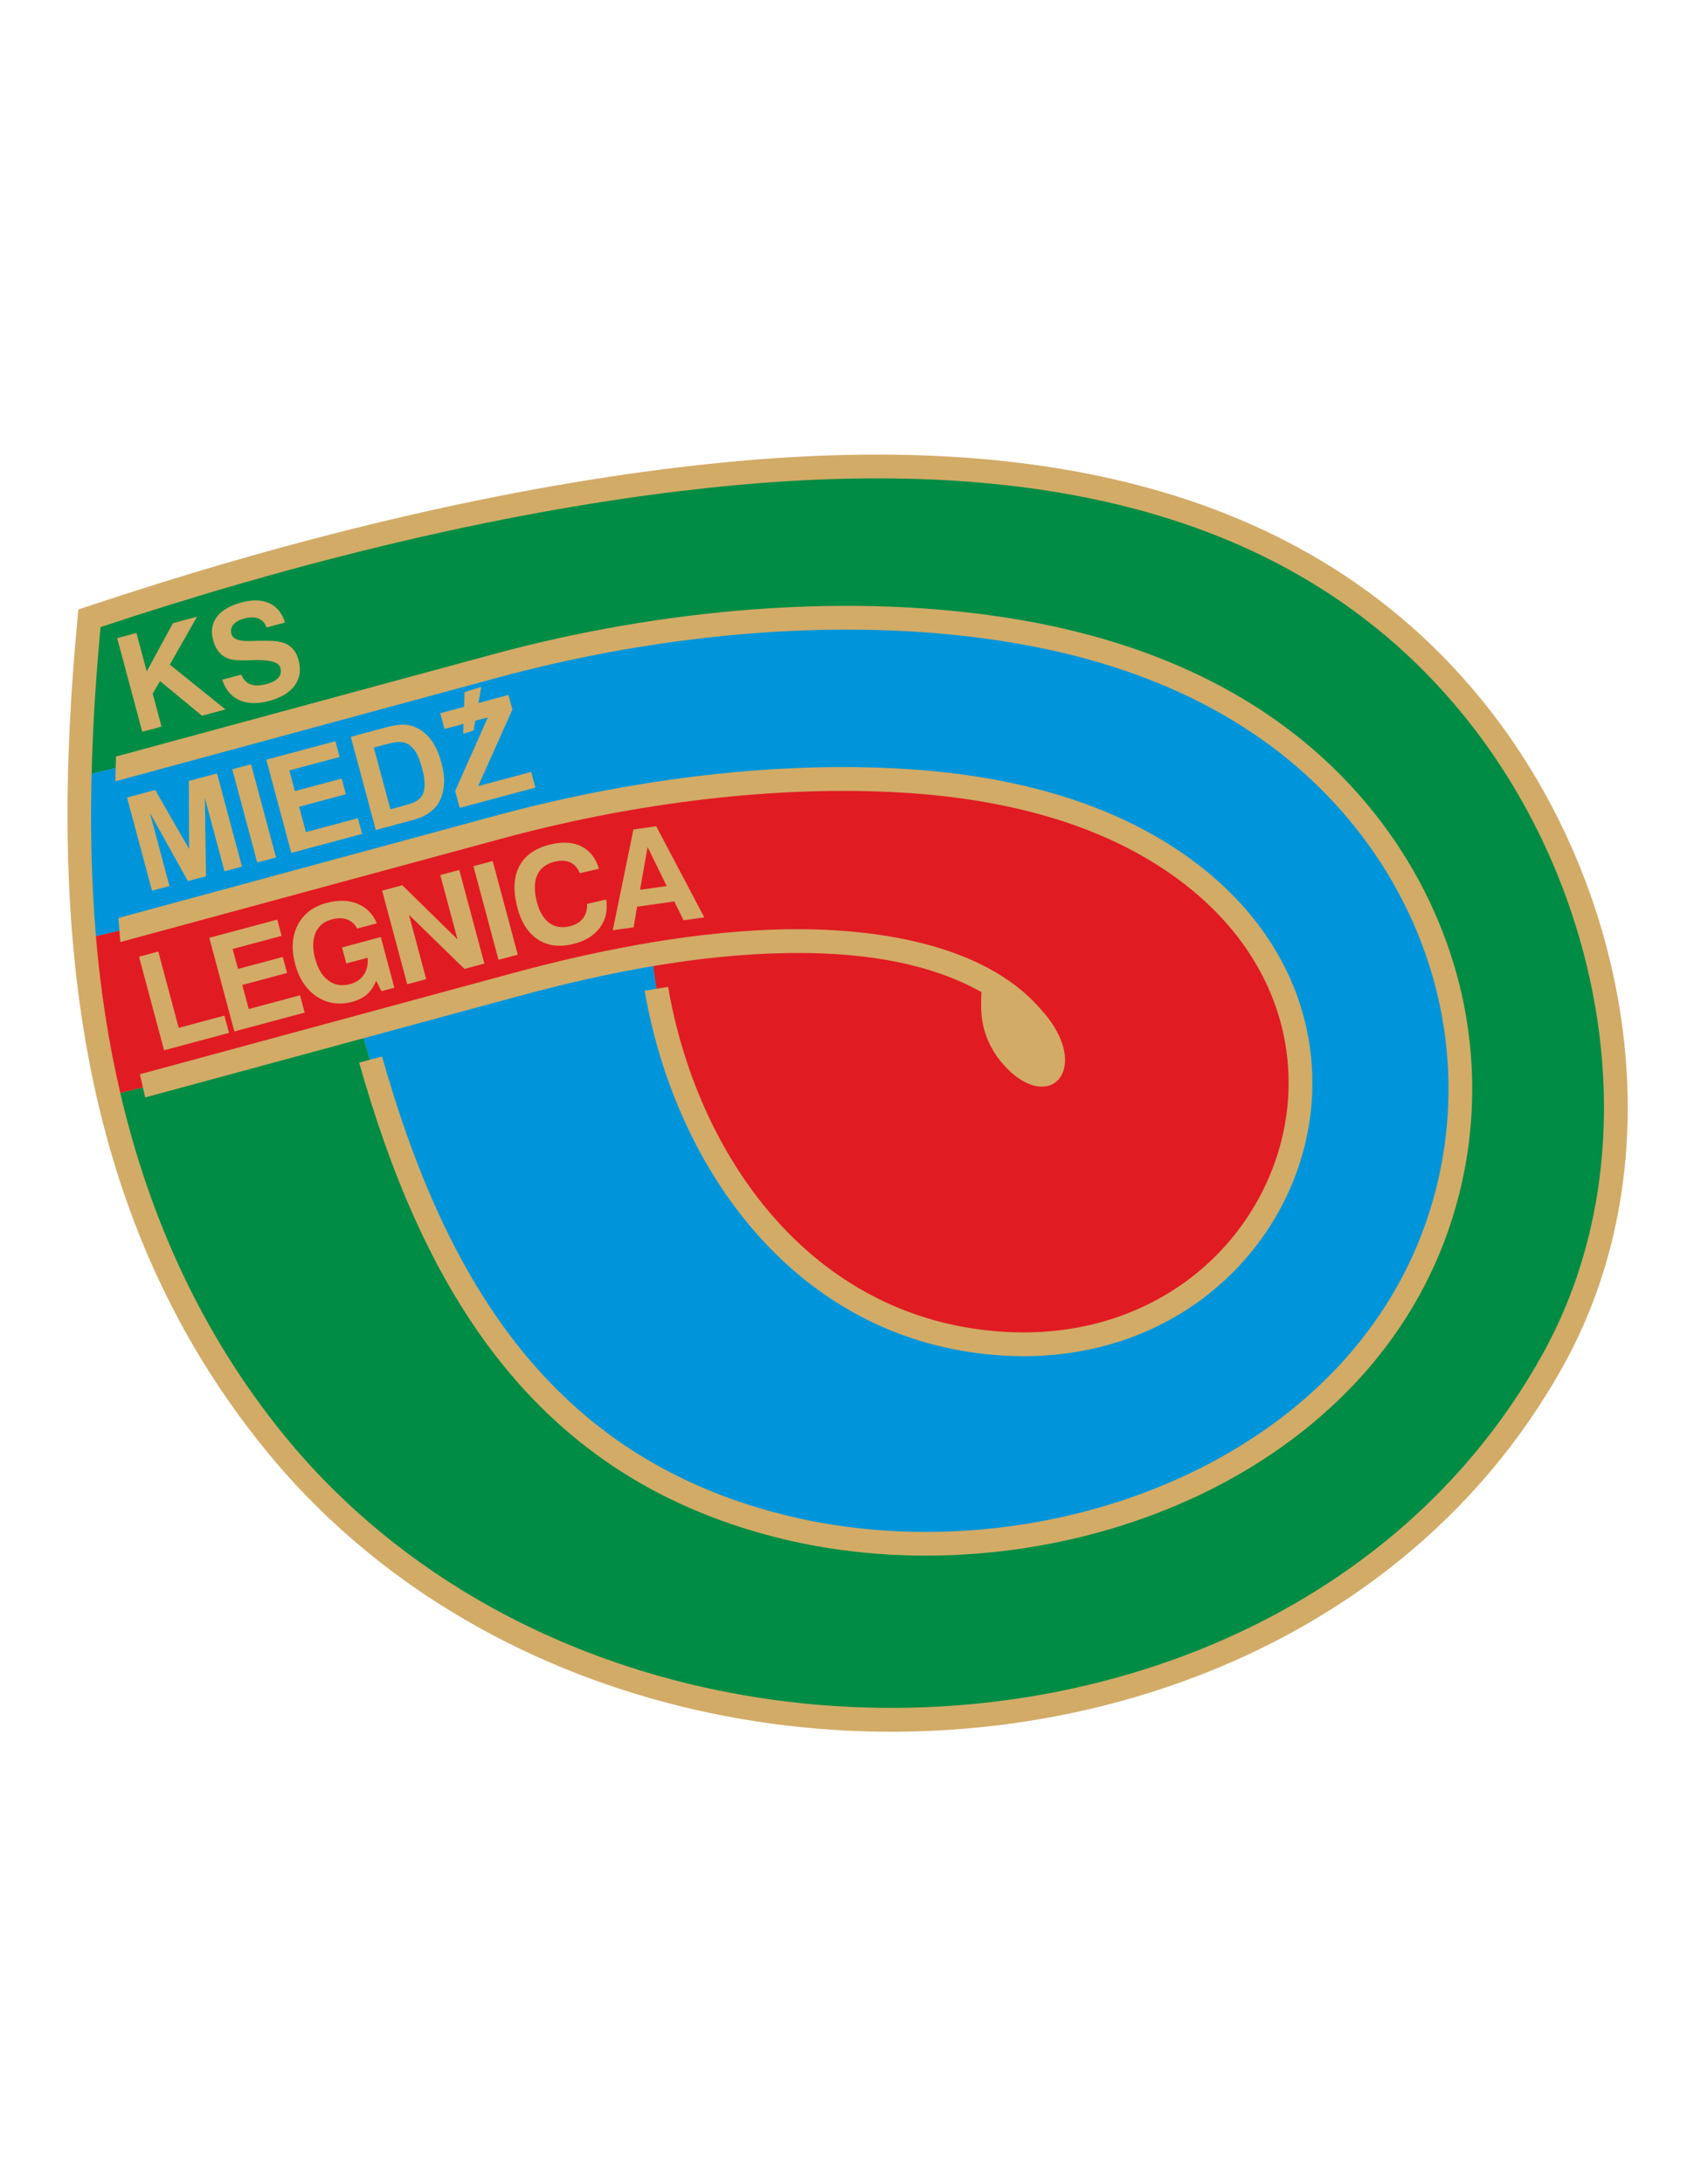 <?xml version="1.0" encoding="iso-8859-1"?>
<!-- Generator: Adobe Illustrator 24.0.1, SVG Export Plug-In . SVG Version: 6.00 Build 0)  -->
<svg version="1.1" id="Layer_1" xmlns="http://www.w3.org/2000/svg" xmlns:xlink="http://www.w3.org/1999/xlink" x="0px" y="0px"
	 viewBox="0 0 612 792" style="enable-background:new 0 0 612 792;" xml:space="preserve">
<path style="fill:#D2AB67;" d="M28.177,223.793l0.267-2.786l2.647-0.887c34.211-11.446,72.079-22.633,111.5-31.922
	c33.706-7.942,68.6-14.52,103.39-18.717c52.088-6.284,106.7-7.327,157.332,4.127c50.95,11.527,97.783,35.67,133.878,79.756
	c27.667,33.79,46.022,76.585,51.553,120.547c5.204,41.362-0.941,83.8-21.35,120.819c-15.382,27.899-35.602,51.463-59.167,70.649
	c-45.189,36.796-102.629,57.457-161.765,61.723c-59.083,4.264-119.946-7.836-172.035-36.553
	c-29.482-16.254-56.156-37.84-78.109-64.801C25.568,438.859,17.951,330.813,28.177,223.793L28.177,223.793z"/>
<path style="fill:#0095DA;" d="M33.232,280.497c-0.49,19.682-0.09,39.378,1.561,58.992l8.525-2.002
	c-0.123-1.54-0.235-3.084-0.344-4.63l136.882-37.101c45.923-12.439,96.544-19.46,144.025-17.185
	c36.434,1.747,71.516,9.602,100.017,27.475c30.18,18.928,46.206,44.462,50.802,70.543c3.016,17.109,1.097,34.428-4.985,50.255
	c-6.075,15.815-16.305,30.145-29.908,41.289c-21.854,17.907-52.396,27.616-88.381,22.077c-33.14-5.102-59.792-22.257-79.531-45.875
	c-19.834-23.735-32.657-54.011-38.024-85.082l4.258-0.711l-1.159-8.242c-16.428,2.764-32.703,6.543-48.459,10.814
	c-18.967,5.141-37.824,10.254-56.667,15.362l2.288,7.808l4.466-1.189c11.064,39.122,25.725,73.986,47.059,101.991
	c23.28,30.561,54.618,53.03,98.096,64.04c7.611,1.928,15.33,3.408,23.09,4.445c44.675,5.97,92.588-2.113,132.203-23.057
	c39.37-20.814,70.494-54.361,81.909-99.438c6.562-25.921,5.985-53.011-1.725-78.7c-6.002-19.994-16.204-38.929-30.125-55.496
	c-30.3-36.058-72.818-55.18-119.159-63.373c-61.097-10.802-130.118-3.86-189.465,12.224L41.845,283.307
	c0.031-1.619,0.067-3.238,0.111-4.859L33.232,280.497L33.232,280.497z"/>
<path style="fill:#E11B22;" d="M51.829,394.313c-0.363-1.592-0.719-3.189-1.062-4.789l135.519-36.731
	c33.906-9.189,68.092-15.319,98.95-15.828c29.962-0.494,71.019,4.433,92.19,28.842c11.045,11.999,10.65,22.908,5.313,26.75
	c-4.71,3.39-13.269,1.221-21.215-9.659c-5.852-8.681-5.817-15.961-5.488-23.17c-20.989-11.761-47.068-14.526-70.665-14.138
	c-16.05,0.264-32.299,2-48.402,4.71l1.159,8.242l4.236-0.708c5.118,29.63,17.305,58.445,36.133,80.976
	c18.459,22.089,43.335,38.127,74.208,42.878c33.361,5.137,61.557-3.768,81.643-20.226c24.491-20.065,37.397-51.979,31.862-83.392
	c-4.199-23.826-18.986-47.244-46.895-64.747c-27.059-16.969-60.718-24.442-95.838-26.127c-46.653-2.236-96.767,4.79-141.507,16.909
	L43.666,341.592c-0.122-1.367-0.239-2.734-0.348-4.105l-8.525,2.002c1.618,19.231,4.506,38.251,8.843,56.842L51.829,394.313
	L51.829,394.313z"/>
<path style="fill:#008C44;" d="M102.99,520.325c21.218,26.06,47.03,46.94,75.581,62.679
	c50.577,27.884,109.762,39.624,167.286,35.475c57.473-4.147,113.208-24.153,156.947-59.769
	c22.715-18.496,42.211-41.215,57.045-68.122c19.479-35.333,25.331-75.959,20.339-115.631
	c-5.328-42.352-23.013-83.579-49.667-116.133c-34.745-42.438-79.915-65.701-129.094-76.826
	c-49.499-11.198-103.154-10.146-154.434-3.96c-34.455,4.157-69.033,10.675-102.446,18.549
	c-38.234,9.01-74.885,19.774-108.073,30.803c-1.633,17.638-2.799,35.368-3.241,53.107l8.724-2.049
	c0.036-1.375,0.079-2.752,0.125-4.127l136.917-37.11c60.488-16.39,130.569-23.129,192.428-12.192
	c48.209,8.523,92.529,28.52,124.28,66.303c14.665,17.453,25.428,37.447,31.775,58.597c8.139,27.112,8.756,55.879,1.826,83.249
	c-12.071,47.668-44.839,83.064-86.254,104.96c-41.167,21.765-90.935,30.165-137.324,23.967c-8.202-1.097-16.248-2.633-24.068-4.613
	c-45.561-11.537-78.419-35.107-102.845-67.172c-22.081-28.987-37.183-64.855-48.525-105.001l3.839-1.022l-2.288-7.808
	c-26.322,7.134-52.618,14.259-79.169,21.455c-0.29-1.204-0.569-2.409-0.845-3.617l-8.193,2.018
	C54.094,441.158,73.001,483.495,102.99,520.325L102.99,520.325z"/>
<polygon style="fill:#D2AB67;" points="51.603,265.335 42.507,231.386 49.493,229.514 53.229,243.456 62.75,225.962 71.483,223.621 
	61.608,240.991 81.799,257.244 73.271,259.528 58.048,246.962 55.392,251.527 58.59,263.462 51.603,265.335 "/>
<path style="fill:#D2AB67;" d="M80.623,246.468l6.892-1.847c0.757,1.787,1.889,2.96,3.39,3.528c1.499,0.559,3.437,0.52,5.821-0.118
	c2.03-0.545,3.459-1.315,4.296-2.314c0.839-0.993,1.064-2.2,0.685-3.616c-0.552-2.062-3.967-2.968-10.245-2.735l-0.218,0.007
	c-0.166,0.011-0.417,0.019-0.76,0.027c-3.356,0.156-5.821-0.01-7.398-0.515c-1.408-0.439-2.599-1.234-3.576-2.364
	c-0.978-1.129-1.701-2.572-2.175-4.342c-0.886-3.304-0.439-6.139,1.331-8.503c1.771-2.355,4.777-4.105,9.018-5.242
	c3.965-1.061,7.316-0.956,10.051,0.317c2.739,1.282,4.625,3.602,5.666,6.982l-6.711,1.798c-0.566-1.61-1.531-2.692-2.894-3.246
	c-1.371-0.553-3.108-0.551-5.209,0.011c-1.833,0.492-3.146,1.223-3.945,2.206c-0.8,0.981-1.023,2.129-0.669,3.45
	c0.483,1.801,2.769,2.623,6.864,2.486c1.111-0.036,1.98-0.066,2.601-0.081c2.639-0.033,4.534-0.009,5.658,0.061
	c1.133,0.076,2.143,0.227,3.031,0.454c1.582,0.401,2.893,1.138,3.925,2.219c1.032,1.081,1.784,2.506,2.259,4.277
	c0.946,3.534,0.492,6.589-1.371,9.171c-1.863,2.582-4.953,4.456-9.288,5.617c-4.273,1.145-7.89,1.052-10.844-0.282
	C83.844,252.544,81.784,250.077,80.623,246.468L80.623,246.468z"/>
<polygon style="fill:#D2AB67;" points="55.143,322.973 46.089,289.181 56.301,286.444 68.607,307.854 68.489,283.179 
	78.724,280.436 87.779,314.228 81.444,315.924 74.316,289.325 74.733,317.723 68.164,319.483 54.349,294.675 61.476,321.275 
	55.143,322.973 "/>
<polygon style="fill:#D2AB67;" points="93.317,312.741 84.263,278.949 91.085,277.121 100.139,310.913 93.317,312.741 "/>
<polygon style="fill:#D2AB67;" points="105.67,309.263 96.615,275.471 121.666,268.759 123.198,274.479 104.97,279.364 
	106.976,286.854 123.939,282.309 125.463,287.997 108.5,292.542 110.965,301.739 129.839,296.681 131.366,302.378 105.67,309.263 
	"/>
<path style="fill:#D2AB67;" d="M127.261,267.17l12.47-3.341c2.809-0.753,5.006-1.114,6.601-1.077
	c2.138,0.051,4.117,0.634,5.925,1.751c1.814,1.107,3.381,2.645,4.699,4.603c1.311,1.967,2.393,4.527,3.243,7.697
	c0.744,2.777,1.04,5.271,0.888,7.469c-0.185,2.681-0.854,4.994-2.021,6.934c-0.87,1.473-2.227,2.798-4.068,3.982
	c-1.374,0.883-3.325,1.659-5.851,2.336l-12.833,3.438L127.261,267.17L127.261,267.17z M135.615,271.063l5.996,22.375l5.089-1.364
	c1.905-0.51,3.254-0.982,4.044-1.429c1.028-0.571,1.824-1.282,2.379-2.139c0.554-0.856,0.852-2.109,0.911-3.743
	c0.051-1.633-0.268-3.766-0.967-6.377c-0.701-2.611-1.471-4.547-2.302-5.825c-0.841-1.276-1.778-2.197-2.813-2.754
	c-1.044-0.564-2.24-0.808-3.588-0.743c-1.011,0.036-2.903,0.434-5.689,1.179L135.615,271.063L135.615,271.063z"/>
<polygon style="fill:#D2AB67;" points="59.525,380.843 50.43,346.894 57.416,345.022 64.831,372.701 81.401,368.261 83.081,374.531 
	59.525,380.843 "/>
<polygon style="fill:#D2AB67;" points="85.021,374.002 75.925,340.052 100.581,333.445 102.164,339.346 84.398,344.107 
	86.337,351.344 102.584,346.991 104.139,352.798 87.894,357.151 90.233,365.884 108.832,360.9 110.513,367.171 85.021,374.002 "/>
<path style="fill:#D2AB67;" d="M136.453,355.622c-0.801,2.045-1.897,3.681-3.288,4.913c-1.392,1.225-3.173,2.131-5.336,2.711
	c-4.745,1.271-9.033,0.658-12.858-1.851c-3.826-2.507-6.457-6.448-7.894-11.806c-1.451-5.413-1.139-10.134,0.927-14.162
	c2.066-4.027,5.542-6.696,10.428-8.005c4.257-1.141,7.998-1.056,11.235,0.261c3.228,1.319,5.584,3.69,7.042,7.119l-7.12,1.907
	c-0.904-1.646-2.139-2.757-3.715-3.322c-1.576-0.564-3.439-0.563-5.572,0.009c-2.84,0.761-4.796,2.398-5.858,4.918
	c-1.061,2.52-1.103,5.608-0.119,9.283c0.988,3.691,2.604,6.352,4.856,7.991c2.251,1.631,4.853,2.056,7.802,1.266
	c2.211-0.592,3.885-1.741,5.03-3.448c1.137-1.704,1.576-3.744,1.321-6.113l-7.695,2.062l-1.555-5.807l14.06-3.768l4.922,18.371
	l-4.681,1.254L136.453,355.622L136.453,355.622z"/>
<polygon style="fill:#D2AB67;" points="147.725,356.896 138.629,322.947 145.938,320.989 165.972,340.623 159.721,317.296 
	166.613,315.449 175.71,349.397 168.496,351.331 148.367,331.722 154.618,355.05 147.725,356.896 "/>
<polygon style="fill:#D2AB67;" points="180.845,348.036 171.748,314.088 178.735,312.215 187.832,346.164 180.845,348.036 "/>
<path style="fill:#D2AB67;" d="M219.902,326.156c0.637,3.949-0.149,7.39-2.358,10.316c-2.208,2.926-5.516,4.894-9.913,5.908
	c-5.071,1.171-9.38,0.502-12.921-2.015c-3.546-2.508-5.974-6.62-7.292-12.327c-1.345-5.826-0.939-10.618,1.21-14.381
	c2.15-3.765,5.919-6.265,11.299-7.508c4.373-1.009,8.071-0.743,11.095,0.808c3.022,1.542,5.116,4.235,6.26,8.067l-6.952,1.604
	c-0.741-1.868-1.876-3.161-3.396-3.88c-1.52-0.718-3.375-0.826-5.558-0.322c-3.104,0.717-5.23,2.261-6.379,4.632
	c-1.149,2.372-1.284,5.479-0.397,9.321c0.859,3.723,2.324,6.411,4.396,8.073c2.08,1.66,4.592,2.149,7.561,1.464
	c2.135-0.493,3.763-1.445,4.876-2.848c1.112-1.41,1.632-3.177,1.564-5.318L219.902,326.156L219.902,326.156z"/>
<path style="fill:#D2AB67;" d="M234.93,307.148l-2.74,15.495l9.663-1.359L234.93,307.148L234.93,307.148z M229.789,300.764
	l8.267-1.162l17.443,33.04l-7.518,1.057l-3.368-6.822l-13.486,1.896l-1.285,7.476l-7.542,1.06L229.789,300.764L229.789,300.764z"/>
<polygon style="fill:#D2AB67;" points="166.77,292.944 165.121,286.793 176.998,260.118 172.419,261.344 171.788,264.899 
	168.026,266.079 168.149,262.489 161.254,264.336 159.722,258.616 168.359,256.301 168.542,250.944 174.594,249.078 173.56,254.907 
	184.457,251.988 185.878,257.29 173.473,285.043 192.701,279.892 194.228,285.588 166.77,292.944 "/>
</svg>
